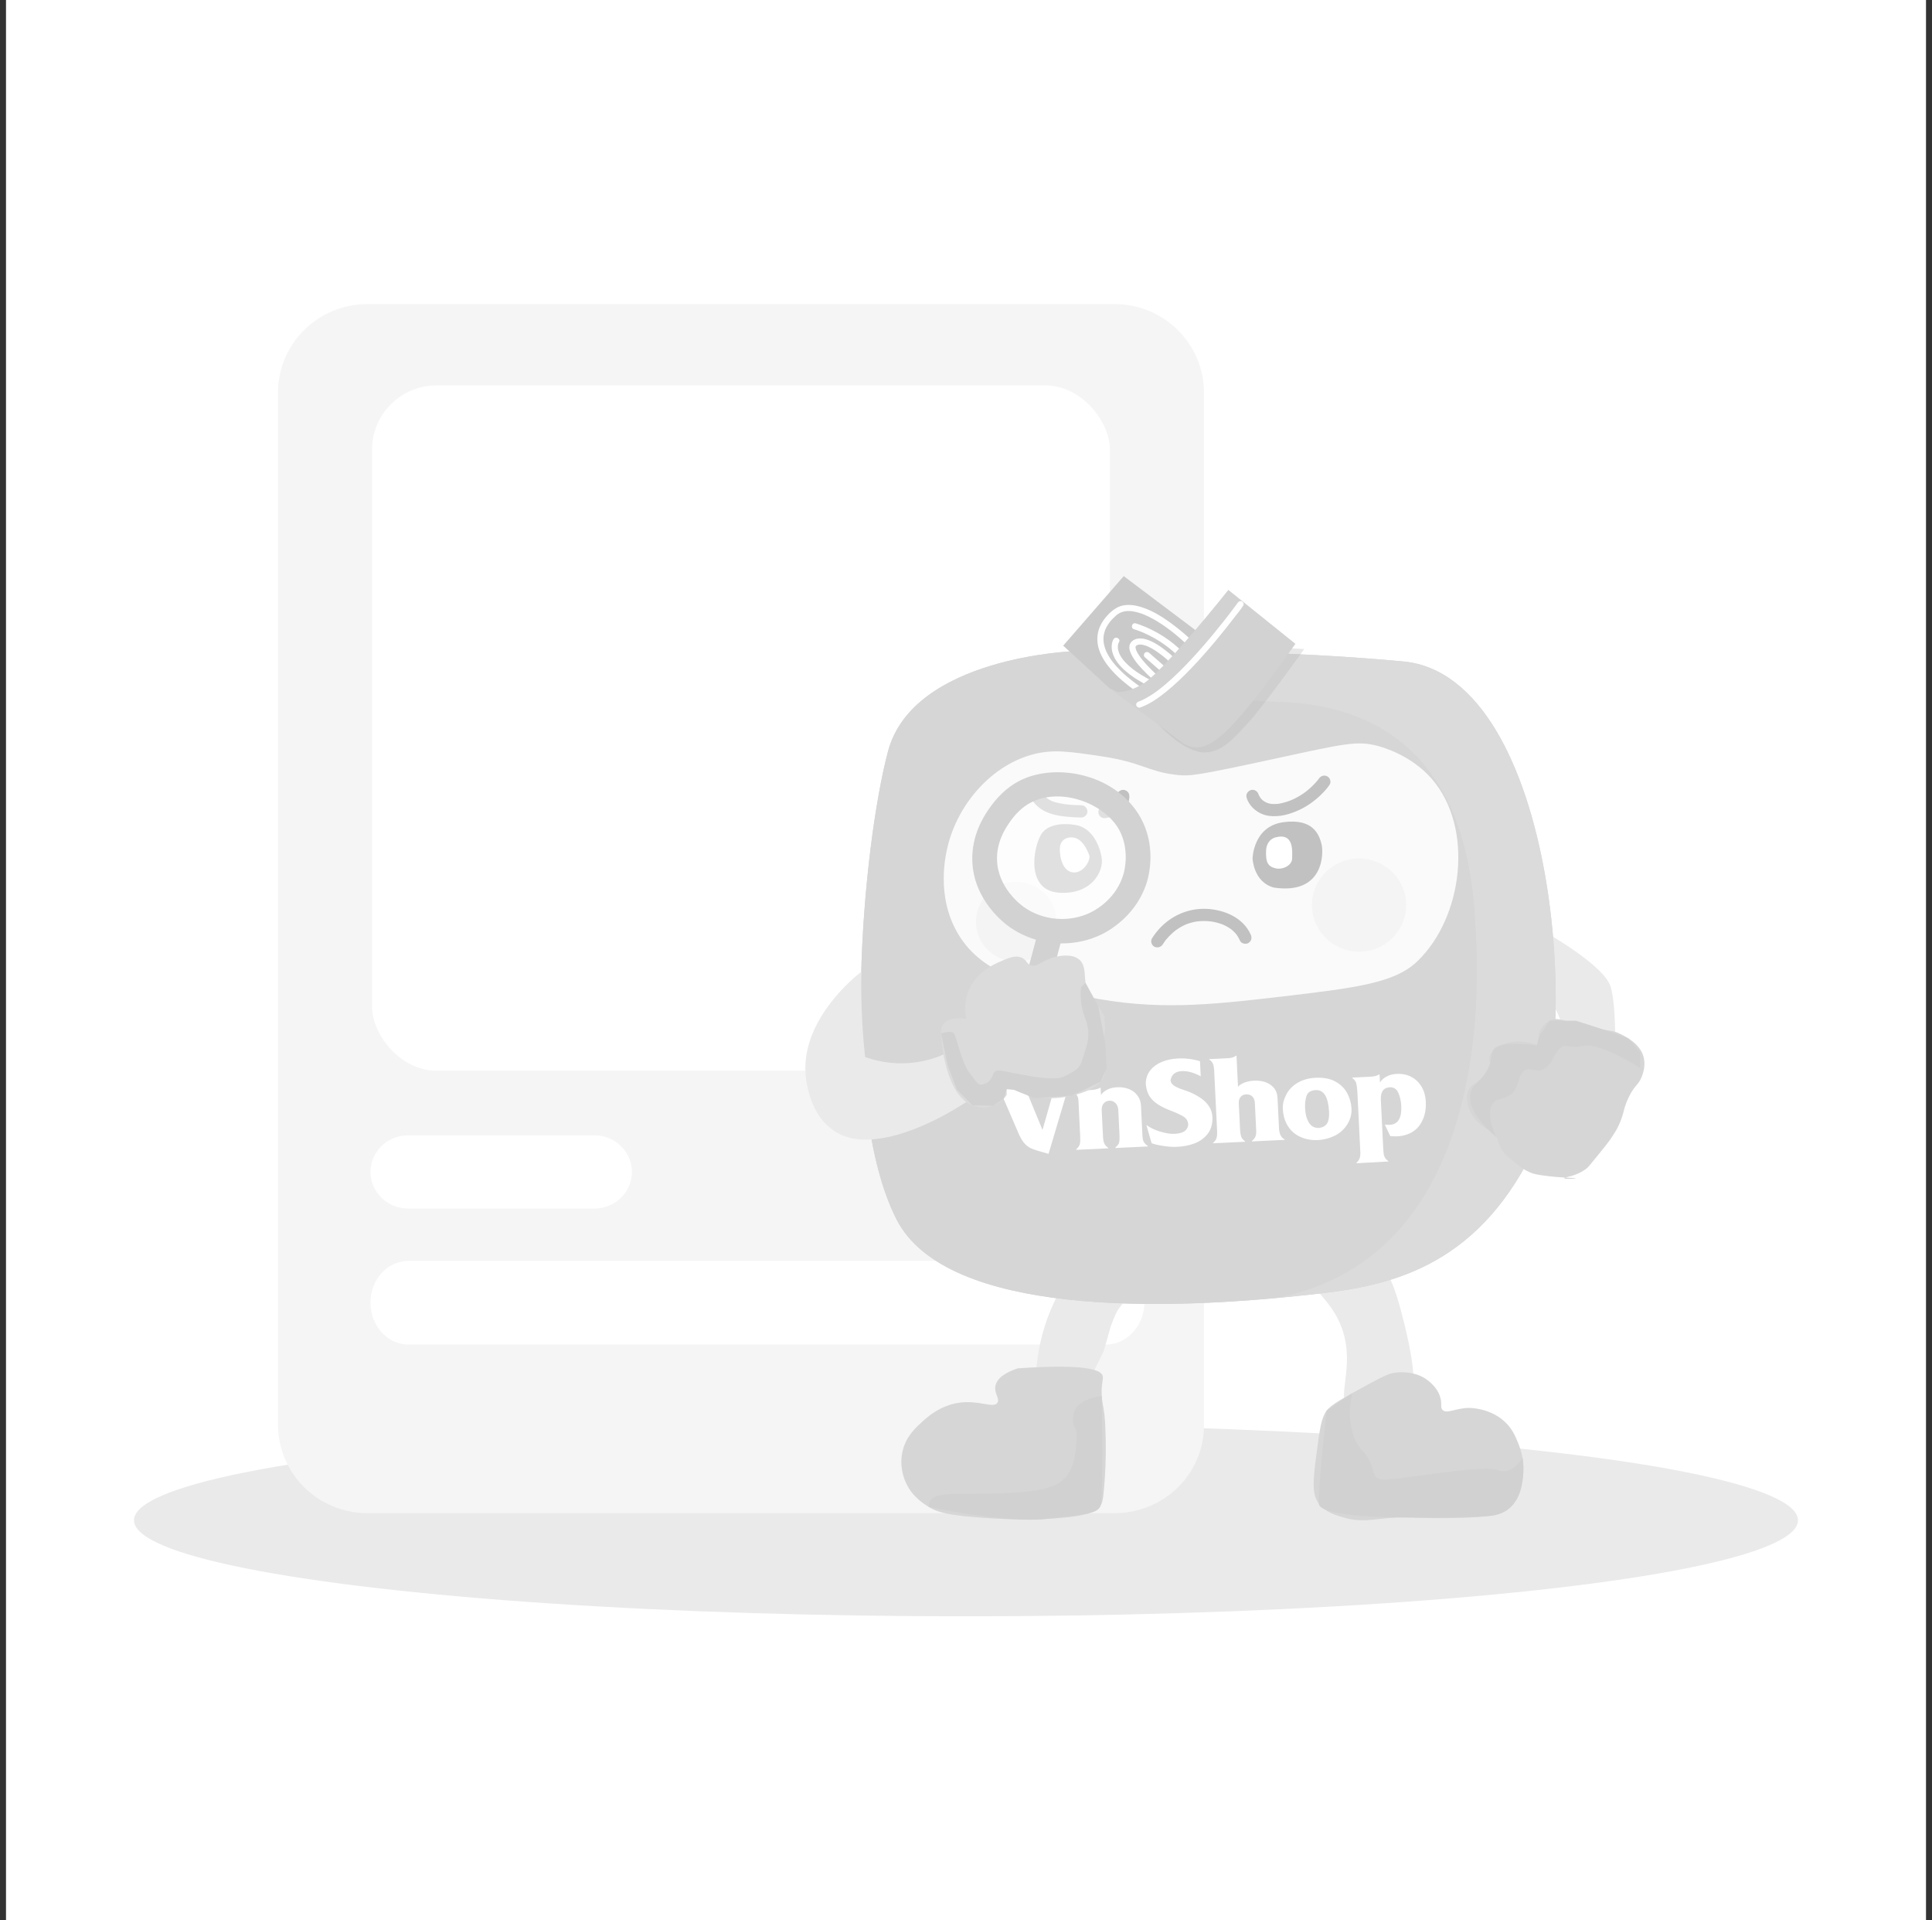 <svg width="161" height="160" viewBox="0 0 161 160" fill="none" xmlns="http://www.w3.org/2000/svg">
<rect x="0" y="0" width="161" height="160" fill="#333333" stroke="none"/>
<rect width="160" height="160" transform="translate(0.5)" fill="white"/>
<ellipse cx="80.5" cy="126.667" rx="69.333" ry="8" fill="#EAEAEA"/>
<path d="M92.864 126.074H30.633C26.507 126.074 23.167 122.774 23.167 118.698V32.709C23.167 28.633 26.507 25.333 30.633 25.333H92.864C96.99 25.333 100.33 28.633 100.33 32.709V118.747C100.33 122.823 96.99 126.074 92.864 126.074Z" fill="#F5F5F5"/>
<path d="M49.543 100.694H33.993C32.279 100.694 30.874 99.319 30.874 97.644C30.874 95.968 32.279 94.593 33.993 94.593H49.543C51.256 94.593 52.662 95.968 52.662 97.644C52.662 99.319 51.256 100.694 49.543 100.694Z" fill="white"/>
<path d="M92.198 112.024H34.043C32.244 112.024 30.874 110.422 30.874 108.537C30.874 106.559 32.33 105.051 34.043 105.051H92.198C93.996 105.051 95.367 106.653 95.367 108.537C95.367 110.422 93.91 112.024 92.198 112.024Z" fill="white"/>
<rect x="31.002" y="32.112" width="61.488" height="57.096" rx="5.364" fill="white"/>
<g clip-path="url(#clip0_5206_20744)">
<path d="M128.637 77.588C128.637 77.588 133.7 80.41 134.224 82.224C134.747 84.037 134.573 88.201 134.573 88.201H130.645C130.645 88.201 130.208 83.087 128.637 83.518C127.067 83.949 126.979 78.683 126.979 78.683L128.637 77.587V77.588Z" fill="#EAEAEA"/>
<path d="M89.963 105.169C89.433 105.809 88.887 106.568 88.383 107.458C86.893 110.087 86.461 112.623 86.34 114.327C87.762 114.673 89.185 115.017 90.607 115.363L91.976 112.575L92.54 110.584C92.54 110.584 92.942 109.39 93.264 108.991C93.587 108.593 94.069 107.876 94.069 107.876L95.196 106.602V105.169H89.962H89.963Z" fill="#EAEAEA"/>
<path d="M84.809 114.009C84.038 114.265 83.12 114.701 82.957 115.442C82.815 116.09 83.347 116.53 83.118 116.875C82.789 117.374 81.579 116.625 79.898 116.875C78.322 117.11 77.258 118.084 76.838 118.469C76.267 118.991 75.518 119.677 75.227 120.858C74.917 122.121 75.326 123.163 75.469 123.486C75.989 124.667 76.921 125.26 77.401 125.556C78.034 125.946 78.852 126.291 82.715 126.512C84.378 126.607 85.966 126.642 87.869 126.512C90.597 126.324 91.34 125.976 91.733 125.397C91.924 125.116 91.97 124.516 92.056 123.326C92.175 121.655 92.156 120.394 92.136 119.743C92.104 118.657 92.088 118.115 91.975 117.433C91.906 117.017 91.844 116.772 91.815 116.318C91.75 115.299 91.967 114.919 91.895 114.645C91.753 114.103 90.391 113.625 84.809 114.008V114.009Z" fill="#D6D6D6"/>
<path d="M109.338 105.917C108.921 107.415 110.906 108.079 111.834 110.695C112.993 113.965 111.203 116.618 112.478 117.385C113.057 117.734 113.92 117.485 115.376 117.066C116.46 116.754 117.002 116.599 117.389 116.189C117.767 115.792 118.164 115.011 117.067 110.455C116.159 106.686 115.584 105.963 115.134 105.517C114.667 105.056 113.465 103.864 111.833 104.084C110.84 104.218 109.624 104.883 109.337 105.916L109.338 105.917Z" fill="#EAEAEA"/>
<path d="M110.545 117.544C110.101 118.157 109.981 119.067 109.74 120.889C109.427 123.256 109.283 124.457 109.901 125.269C110.472 126.021 111.343 126.261 112.076 126.464C113.436 126.84 114.281 126.603 115.94 126.464C118.056 126.287 117.788 126.581 121.738 126.464C124.119 126.394 124.901 126.266 125.602 125.668C126.443 124.949 126.7 123.95 126.81 123.517C127.205 121.978 126.703 120.699 126.487 120.172C126.282 119.668 126.014 119.013 125.36 118.42C124.111 117.287 122.468 117.303 122.381 117.305C121.261 117.331 120.545 117.833 120.206 117.464C120.017 117.258 120.169 117.024 120.046 116.508C119.877 115.801 119.382 115.354 119.16 115.154C118.082 114.18 116.627 114.328 116.342 114.358C115.874 114.406 115.518 114.525 113.926 115.393C111.916 116.49 110.904 117.049 110.544 117.544H110.545Z" fill="#D6D6D6"/>
<path d="M116.941 55.112C104.109 53.904 89.619 54.249 89.619 54.249C89.619 54.249 76.089 54.681 73.994 62.624C71.899 70.567 69.891 92.066 74.693 101.563C78.899 109.884 97.847 108.926 106.293 108.154C107.486 108.045 108.47 107.94 109.173 107.865C114.847 107.26 122.267 106.138 127.242 96.899C132.217 87.66 129.773 56.319 116.942 55.111L116.941 55.112Z" fill="#D6D6D6"/>
<path d="M116.941 55.112C104.109 53.904 89.619 54.249 89.619 54.249C89.619 54.249 91.074 57.952 106.67 58.489C122.266 59.027 122.732 73.417 122.964 77.446C123.197 81.475 124.42 104.674 106.292 108.155C107.485 108.046 108.469 107.941 109.172 107.866C114.846 107.261 122.266 106.139 127.241 96.9C132.216 87.662 129.772 56.32 116.941 55.111V55.112Z" fill="#DBDBDB"/>
<path d="M122.964 77.445C122.731 73.416 122.265 59.026 106.669 58.488C91.074 57.951 89.618 54.248 89.618 54.248C89.618 54.248 76.089 54.68 73.994 62.623C71.899 70.566 69.891 92.065 74.692 101.562C78.899 109.883 97.847 108.925 106.292 108.153C124.419 104.672 123.198 81.473 122.965 77.444L122.964 77.445Z" fill="#D6D6D6"/>
<path d="M78.995 70.43C79.894 66.868 82.721 63.704 86.153 62.833C87.789 62.418 89.165 62.623 91.74 63.005C95.229 63.524 95.588 64.275 98.025 64.559C99.176 64.694 99.8 64.608 106.405 63.178C111.999 61.967 113.08 61.696 114.785 62.142C115.242 62.262 117.597 62.917 119.325 64.906C122.836 68.95 121.94 76.432 118.102 80.101C116.223 81.899 113.041 82.303 106.754 83.037C100.778 83.735 96.299 84.219 90.519 83.037C85.897 82.091 81.937 81.282 79.869 77.857C77.933 74.651 78.828 71.099 78.996 70.431L78.995 70.43Z" fill="#FAFAFA"/>
<path d="M89.328 68.697C89.328 68.697 87.388 68.39 86.729 69.579C86.07 70.769 85.526 74.184 88.242 74.376C90.957 74.568 91.966 72.614 91.811 71.519C91.657 70.424 90.958 68.774 89.329 68.698L89.328 68.697Z" fill="#C1C1C1"/>
<path d="M89.289 69.771C89.289 69.771 88.28 69.695 88.319 70.845C88.358 71.996 88.862 72.764 89.619 72.687C90.375 72.611 90.918 71.617 90.764 71.231C90.609 70.844 90.181 69.77 89.289 69.77V69.771Z" fill="white"/>
<path d="M104.381 71.525C104.381 71.525 104.42 68.85 106.942 68.505C109.463 68.159 109.929 69.579 110.123 70.308C110.317 71.037 110.356 74.568 106.166 73.953C104.445 73.501 104.381 71.524 104.381 71.524V71.525Z" fill="#C1C1C1"/>
<path d="M106.282 69.77C106.282 69.77 105.545 69.925 105.506 70.884C105.466 71.843 105.661 72.189 106.282 72.343C106.902 72.496 107.678 72.09 107.678 71.525C107.678 70.96 107.867 69.351 106.282 69.77Z" fill="white"/>
<path d="M85.728 66.088C85.782 66.29 85.89 66.492 86.01 66.664C86.285 67.061 86.659 67.395 87.098 67.606C87.834 67.96 88.694 68.042 89.501 68.091C89.701 68.103 89.903 68.113 90.103 68.113C90.373 68.113 90.631 67.878 90.618 67.603C90.606 67.328 90.392 67.093 90.103 67.093C89.956 67.093 89.808 67.087 89.661 67.08C89.504 67.073 89.349 67.063 89.192 67.05C89.111 67.042 89.028 67.035 88.947 67.026C88.905 67.022 88.862 67.017 88.82 67.012C88.798 67.009 88.777 67.007 88.756 67.004C88.646 66.99 88.865 67.02 88.763 67.004C88.4 66.95 88.035 66.885 87.69 66.756C87.671 66.749 87.653 66.742 87.636 66.736C87.575 66.714 87.738 66.784 87.681 66.754C87.645 66.736 87.607 66.72 87.571 66.702C87.46 66.645 87.356 66.578 87.253 66.507C87.226 66.489 87.176 66.473 87.266 66.519C87.248 66.509 87.224 66.484 87.209 66.472C87.173 66.441 87.139 66.41 87.105 66.378C87.04 66.316 86.984 66.221 86.913 66.168C86.918 66.172 86.988 66.27 86.94 66.204C86.925 66.182 86.909 66.16 86.894 66.138C86.873 66.108 86.853 66.076 86.833 66.045C86.799 65.99 86.769 65.931 86.74 65.873C86.689 65.768 86.77 65.954 86.756 65.912C86.75 65.895 86.743 65.877 86.736 65.86C86.731 65.846 86.726 65.831 86.722 65.816C86.652 65.558 86.352 65.376 86.088 65.46C85.824 65.545 85.653 65.811 85.728 66.087L85.728 66.088Z" fill="#C1C1C1"/>
<path d="M93.099 66.453L93.08 66.318C93.089 66.378 93.084 66.44 93.076 66.5L93.095 66.365C93.082 66.453 93.058 66.539 93.023 66.621L93.074 66.5C93.037 66.585 92.99 66.664 92.933 66.739L93.013 66.636C92.944 66.723 92.865 66.8 92.778 66.868L92.882 66.788C92.75 66.889 92.603 66.969 92.45 67.033L92.572 66.982C92.358 67.07 92.134 67.129 91.907 67.171C91.786 67.193 91.658 67.303 91.599 67.405C91.534 67.514 91.507 67.675 91.547 67.798C91.587 67.92 91.665 68.04 91.784 68.102C91.913 68.17 92.039 68.18 92.181 68.153C92.722 68.055 93.299 67.846 93.678 67.432C93.933 67.154 94.081 66.825 94.112 66.452C94.119 66.359 94.107 66.276 94.092 66.183C94.075 66.066 93.954 65.935 93.855 65.878C93.745 65.814 93.582 65.788 93.459 65.827C93.335 65.867 93.213 65.944 93.15 66.062L93.099 66.183C93.074 66.274 93.074 66.364 93.099 66.454V66.453Z" fill="#C1C1C1"/>
<path d="M103.883 66.453C104.116 67.251 104.896 67.852 105.709 67.97C106.606 68.1 107.502 67.844 108.307 67.464C108.949 67.162 109.54 66.737 110.051 66.247C110.324 65.986 110.588 65.698 110.799 65.385C110.949 65.163 110.849 64.811 110.614 64.688C110.355 64.552 110.069 64.634 109.91 64.87C109.899 64.885 109.889 64.9 109.878 64.915C109.866 64.93 109.855 64.947 109.843 64.962C109.766 65.065 109.92 64.867 109.86 64.941C109.744 65.084 109.622 65.224 109.493 65.357C109.306 65.552 109.105 65.734 108.893 65.904C108.866 65.926 108.838 65.948 108.81 65.97C108.743 66.023 108.833 65.95 108.841 65.947C108.825 65.954 108.805 65.973 108.79 65.984C108.721 66.035 108.65 66.085 108.579 66.133C108.437 66.229 108.292 66.319 108.142 66.402C107.977 66.494 107.807 66.579 107.634 66.654C107.629 66.656 107.583 66.672 107.582 66.676C107.584 66.662 107.672 66.641 107.599 66.668C107.551 66.686 107.503 66.706 107.455 66.723C107.362 66.757 107.268 66.788 107.175 66.818C106.975 66.879 106.772 66.931 106.566 66.965C106.544 66.969 106.51 66.969 106.49 66.976C106.49 66.976 106.594 66.964 106.536 66.97C106.494 66.974 106.453 66.979 106.412 66.982C106.323 66.989 106.235 66.992 106.146 66.99C106.07 66.989 105.994 66.979 105.917 66.976C105.861 66.974 105.987 66.986 105.982 66.985C105.965 66.981 105.945 66.98 105.927 66.977C105.886 66.97 105.846 66.963 105.806 66.954C105.743 66.939 105.68 66.922 105.62 66.902C105.593 66.892 105.566 66.882 105.538 66.873C105.439 66.837 105.645 66.924 105.553 66.878C105.451 66.827 105.356 66.772 105.261 66.708C105.196 66.664 105.365 66.794 105.293 66.732C105.275 66.717 105.258 66.704 105.24 66.689C105.203 66.656 105.167 66.621 105.132 66.586C105.096 66.548 105.063 66.507 105.029 66.468C104.989 66.424 105.118 66.59 105.06 66.507C105.049 66.49 105.036 66.474 105.025 66.457C104.982 66.394 104.942 66.327 104.907 66.258C104.894 66.233 104.883 66.207 104.87 66.18C104.844 66.125 104.931 66.331 104.906 66.263C104.903 66.253 104.898 66.244 104.895 66.235C104.889 66.217 104.882 66.199 104.877 66.181C104.802 65.925 104.51 65.74 104.243 65.825C103.976 65.911 103.803 66.178 103.883 66.452V66.453Z" fill="#C1C1C1"/>
<path d="M96.892 78.689C96.955 78.589 97.021 78.492 97.09 78.397C97.112 78.367 97.136 78.336 97.159 78.305C97.168 78.293 97.072 78.412 97.136 78.335C97.153 78.316 97.168 78.295 97.184 78.276C97.251 78.195 97.321 78.117 97.393 78.04C97.567 77.855 97.754 77.686 97.953 77.527C98.025 77.469 97.873 77.585 97.95 77.53C97.981 77.507 98.011 77.485 98.042 77.463C98.101 77.422 98.16 77.382 98.221 77.343C98.353 77.26 98.489 77.182 98.629 77.113C98.694 77.08 98.761 77.052 98.827 77.021C98.88 76.997 98.79 77.036 98.789 77.036C98.81 77.025 98.838 77.017 98.858 77.009C98.899 76.993 98.941 76.977 98.983 76.963C99.144 76.907 99.307 76.86 99.474 76.823C99.55 76.807 99.626 76.793 99.702 76.779C99.736 76.774 99.771 76.771 99.804 76.764C99.805 76.764 99.694 76.777 99.754 76.771C99.782 76.768 99.811 76.764 99.84 76.762C99.993 76.747 100.146 76.739 100.3 76.738C100.453 76.737 100.612 76.743 100.769 76.757C100.805 76.76 100.841 76.764 100.877 76.768C100.895 76.77 100.93 76.77 100.949 76.776C100.949 76.776 100.843 76.761 100.903 76.77C100.981 76.782 101.058 76.795 101.136 76.81C101.296 76.842 101.455 76.88 101.611 76.929C101.68 76.951 101.748 76.974 101.816 76.999C101.855 77.013 101.894 77.028 101.933 77.043C101.947 77.049 102.001 77.075 101.938 77.046C101.871 77.014 101.946 77.05 101.959 77.056C102.121 77.128 102.278 77.213 102.428 77.308C102.463 77.331 102.497 77.353 102.531 77.377C102.548 77.389 102.651 77.462 102.593 77.42C102.534 77.377 102.585 77.413 102.596 77.423C102.618 77.441 102.641 77.459 102.664 77.479C102.695 77.505 102.726 77.532 102.756 77.559C102.819 77.618 102.881 77.68 102.94 77.745C102.968 77.775 102.994 77.806 103.02 77.838C103.029 77.848 103.069 77.895 103.023 77.841C102.968 77.773 103.054 77.884 103.054 77.883C103.166 78.039 103.259 78.207 103.337 78.382C103.445 78.627 103.826 78.702 104.042 78.564C104.298 78.4 104.343 78.129 104.226 77.867C103.611 76.475 102.062 75.808 100.606 75.727C99.192 75.648 97.832 76.176 96.826 77.157C96.514 77.46 96.234 77.806 96.004 78.174C95.861 78.401 95.947 78.745 96.188 78.871C96.429 78.997 96.741 78.93 96.893 78.689H96.892Z" fill="#C1C1C1"/>
<path opacity="0.4" d="M84.684 80.113C86.535 80.113 88.036 78.629 88.036 76.798C88.036 74.968 86.535 73.483 84.684 73.483C82.834 73.483 81.333 74.968 81.333 76.798C81.333 78.629 82.834 80.113 84.684 80.113Z" fill="#ECECEC"/>
<g opacity="0.5">
<path d="M87.751 65.365L83.858 66.778L83.334 69.099L81.647 72.692L84.731 76.41L89.009 77.33L92.464 76.229L94.624 73.072L94.989 70.423L92.822 67.423L89.619 65.508L87.751 65.365Z" fill="white"/>
</g>
<path d="M88.506 78.603C86.962 78.603 85.419 78.142 84.135 77.24C83.633 76.888 81.127 74.966 81.025 71.721C80.959 69.61 81.964 68.072 82.295 67.567C83.025 66.452 83.896 65.62 84.883 65.094C87.922 63.475 93.031 64.457 95.063 68.151C96.3 70.399 95.799 72.694 95.617 73.344C94.821 76.171 92.514 77.499 91.826 77.839C90.789 78.35 89.647 78.602 88.506 78.602V78.603ZM84.025 68.674C83.755 69.087 83.038 70.184 83.085 71.658C83.158 73.988 85.106 75.422 85.328 75.578C86.948 76.716 89.138 76.888 90.905 76.015C91.401 75.771 93.064 74.814 93.632 72.797C93.725 72.468 94.142 70.74 93.254 69.126C92.071 66.976 88.427 65.522 85.86 66.888C85.181 67.25 84.563 67.851 84.025 68.674Z" fill="#D2D2D2"/>
<path d="M86.587 77.327L84.607 84.725L86.6 85.247L88.579 77.849L86.587 77.327Z" fill="#D2D2D2"/>
<path d="M136.988 88.151C136.733 87 135.557 86.41 135.067 86.165C134.251 85.757 134.084 85.949 132.361 85.561C130.345 85.107 129.837 84.677 129.132 85.043C128.651 85.292 128.197 85.848 128.259 86.338C128.314 86.78 128.765 86.979 128.696 87.115C128.57 87.364 127.193 86.502 125.728 86.856C125.521 86.906 124.399 87.202 124.156 87.978C123.952 88.629 124.558 88.999 124.33 89.533C124.036 90.224 122.885 89.923 122.409 90.742C122.146 91.196 122.255 91.713 122.322 92.037C122.523 92.998 123.257 93.6 123.456 93.764C124.016 94.224 124.346 94.205 124.679 94.714C124.903 95.058 124.802 95.142 125.028 95.577C125.312 96.128 125.703 96.438 126.25 96.873C126.689 97.221 127.064 97.519 127.647 97.736C127.82 97.8 128.088 97.886 129.043 97.995C130.457 98.156 131.312 98.133 131.312 98.167C131.312 98.204 130.369 98.267 130.352 98.167C130.334 98.062 131.382 98.04 132.273 97.304C132.354 97.237 132.618 96.914 133.145 96.268C133.948 95.286 134.148 94.999 134.28 94.801C134.519 94.442 134.704 94.165 134.891 93.765C135.315 92.859 135.418 92.039 135.415 92.038C135.411 92.038 135.219 92.809 135.24 92.815C135.262 92.821 135.385 92.032 135.852 91.175C136.285 90.379 136.557 90.365 136.812 89.707C136.895 89.49 137.142 88.853 136.986 88.153L136.988 88.151Z" fill="#D6D6D6"/>
<path d="M84.858 94.384L83.04 90.165C82.995 90.066 82.951 89.967 82.907 89.868C82.839 89.726 82.781 89.614 82.733 89.532C82.662 89.41 82.552 89.278 82.402 89.135V89.114L84.903 88.995L84.905 89.037L84.886 89.105C84.924 89.294 84.991 89.527 85.087 89.801L86.875 94.145L87.996 90.208L88.052 90.019L88.109 89.791C88.117 89.745 88.122 89.711 88.124 89.691C88.126 89.671 88.126 89.638 88.124 89.596C88.11 89.296 87.932 89.06 87.593 88.887V88.865L89.562 88.772V88.798L87.38 96.135L86.51 95.889C86.361 95.844 86.226 95.799 86.104 95.752C85.984 95.706 85.874 95.655 85.779 95.6C85.605 95.5 85.444 95.357 85.296 95.172C85.149 94.986 85.002 94.722 84.856 94.382L84.858 94.384Z" fill="white"/>
<path d="M90.013 94.624L89.872 91.72C89.863 91.526 89.823 91.375 89.752 91.267C89.69 91.159 89.587 91.046 89.445 90.932L89.443 90.891L90.735 90.829C90.95 90.819 91.122 90.803 91.25 90.781C91.379 90.76 91.527 90.71 91.696 90.633H91.718L91.747 91.22C91.892 91.029 92.077 90.879 92.302 90.771C92.527 90.663 92.791 90.602 93.097 90.588C93.47 90.57 93.803 90.623 94.099 90.746C94.395 90.869 94.628 91.051 94.8 91.291C94.972 91.532 95.065 91.803 95.08 92.105L95.197 94.493L95.207 94.709C95.21 94.77 95.221 94.846 95.24 94.939C95.259 95.032 95.299 95.122 95.359 95.207C95.418 95.293 95.513 95.384 95.644 95.478L95.646 95.52L92.945 95.65L92.943 95.608C93.116 95.471 93.221 95.334 93.257 95.197C93.293 95.059 93.305 94.834 93.289 94.522L93.19 92.488C93.182 92.322 93.143 92.178 93.072 92.058C93.002 91.937 92.91 91.848 92.8 91.789C92.689 91.729 92.574 91.703 92.456 91.708C92.259 91.717 92.098 91.792 91.975 91.931C91.853 92.071 91.797 92.263 91.809 92.505L91.916 94.67C91.928 94.917 91.96 95.106 92.013 95.239C92.064 95.379 92.176 95.511 92.352 95.634L92.353 95.676L89.684 95.803L89.682 95.762C89.847 95.608 89.948 95.463 89.984 95.328C90.022 95.192 90.031 94.957 90.015 94.624H90.013Z" fill="white"/>
<path d="M95.968 95.254L95.532 93.73C95.831 93.955 96.204 94.135 96.654 94.273C96.891 94.344 97.109 94.397 97.309 94.431C97.508 94.464 97.705 94.476 97.899 94.467C98.601 94.434 98.975 94.18 99.021 93.704C99.006 93.412 98.877 93.19 98.632 93.036C98.387 92.883 98.009 92.707 97.496 92.509C96.829 92.255 96.333 91.957 96.009 91.612C95.684 91.268 95.508 90.804 95.48 90.222C95.5 89.821 95.626 89.473 95.858 89.176C96.09 88.879 96.405 88.647 96.803 88.479C97.008 88.396 97.222 88.33 97.446 88.281C97.671 88.232 97.91 88.202 98.165 88.189C98.785 88.16 99.397 88.235 99.999 88.416L100.061 89.675C99.488 89.365 98.963 89.221 98.486 89.243C97.951 89.269 97.638 89.519 97.546 89.993C97.554 90.166 97.641 90.312 97.805 90.429C97.887 90.488 97.97 90.539 98.055 90.582C98.14 90.625 98.245 90.669 98.37 90.715L99.089 90.968C99.246 91.033 99.403 91.107 99.558 91.188C99.713 91.27 99.863 91.357 100.007 91.451C100.289 91.63 100.526 91.854 100.719 92.127C100.912 92.399 101.018 92.716 101.036 93.077V93.311C101.008 93.824 100.849 94.243 100.56 94.568C100.272 94.893 99.916 95.132 99.493 95.285C99.068 95.437 98.611 95.524 98.119 95.548C97.918 95.557 97.737 95.557 97.574 95.548C97.412 95.537 97.202 95.515 96.945 95.478C96.547 95.417 96.221 95.343 95.968 95.255V95.254Z" fill="white"/>
<path d="M101.429 94.278L101.177 89.121C101.168 88.941 101.137 88.784 101.085 88.65C101.035 88.511 100.926 88.381 100.758 88.264V88.243L102.135 88.176L102.215 88.172L102.28 88.169C102.351 88.166 102.418 88.161 102.479 88.154C102.54 88.148 102.593 88.138 102.64 88.124C102.764 88.097 102.884 88.041 102.998 87.957L103.042 87.955L103.167 90.541C103.311 90.388 103.502 90.27 103.74 90.185C103.978 90.101 104.226 90.053 104.48 90.04C105.05 90.013 105.517 90.127 105.881 90.383C106.244 90.639 106.437 91.003 106.46 91.474L106.584 94.008C106.606 94.48 106.762 94.787 107.049 94.929L107.051 94.971L104.329 95.101L104.327 95.059C104.472 94.941 104.57 94.818 104.621 94.689C104.673 94.559 104.694 94.399 104.684 94.208L104.57 91.872C104.561 91.674 104.495 91.507 104.373 91.371C104.252 91.234 104.074 91.171 103.84 91.182C103.639 91.191 103.486 91.264 103.379 91.399C103.271 91.535 103.224 91.707 103.233 91.915L103.342 94.142C103.352 94.357 103.381 94.541 103.428 94.691C103.479 94.834 103.587 94.967 103.755 95.087L103.757 95.129L101.098 95.256L101.096 95.215C101.248 95.086 101.343 94.947 101.384 94.8C101.423 94.652 101.438 94.478 101.428 94.276L101.429 94.278Z" fill="white"/>
<path d="M106.903 92.372C106.893 92.154 106.916 91.942 106.974 91.736C107.032 91.53 107.119 91.322 107.235 91.111C107.453 90.729 107.77 90.421 108.182 90.188C108.595 89.954 109.083 89.824 109.646 89.797C110.3 89.766 110.847 89.871 111.288 90.115C111.73 90.358 112.058 90.682 112.271 91.087C112.485 91.492 112.603 91.917 112.624 92.365C112.638 92.635 112.608 92.886 112.535 93.119C112.462 93.351 112.352 93.573 112.208 93.781C111.936 94.169 111.585 94.461 111.156 94.659C110.727 94.857 110.286 94.966 109.834 94.987C109.296 95.013 108.807 94.926 108.367 94.726C107.928 94.527 107.581 94.227 107.325 93.825C107.07 93.424 106.929 92.939 106.901 92.371L106.903 92.372ZM108.758 92.367C108.781 92.838 108.888 93.228 109.079 93.539C109.271 93.849 109.559 93.995 109.942 93.976C110.249 93.93 110.467 93.802 110.594 93.591C110.722 93.38 110.777 93.072 110.757 92.666C110.695 91.406 110.327 90.791 109.653 90.823C109.237 90.843 108.979 91.003 108.878 91.304C108.779 91.603 108.738 91.958 108.758 92.367Z" fill="white"/>
<path d="M113.358 95.947L113.119 91.05C113.111 90.887 113.099 90.737 113.081 90.6C113.064 90.464 113.044 90.351 113.021 90.262C112.977 90.09 112.868 89.944 112.693 89.824L112.691 89.782L114.09 89.715C114.316 89.703 114.483 89.686 114.589 89.66C114.696 89.633 114.806 89.588 114.922 89.524L114.965 89.522L114.998 90.193C115.11 89.999 115.29 89.835 115.535 89.7C115.78 89.565 116.068 89.489 116.397 89.474C116.857 89.452 117.266 89.537 117.626 89.731C117.987 89.925 118.269 90.202 118.476 90.564C118.683 90.925 118.798 91.339 118.82 91.804C118.845 92.311 118.776 92.769 118.612 93.18C118.449 93.591 118.214 93.919 117.91 94.163C117.508 94.478 117.012 94.649 116.42 94.677C116.335 94.682 116.147 94.677 115.858 94.662L115.402 93.698L115.592 93.709L115.77 93.721C115.964 93.712 116.127 93.671 116.262 93.596C116.397 93.522 116.503 93.415 116.579 93.276C116.731 93.012 116.796 92.642 116.773 92.166C116.751 91.729 116.667 91.354 116.521 91.039C116.375 90.724 116.14 90.574 115.817 90.59C115.287 90.616 115.037 90.97 115.071 91.653L115.262 95.566C115.275 95.833 115.292 96.024 115.311 96.138C115.314 96.197 115.325 96.251 115.343 96.301C115.362 96.351 115.389 96.407 115.425 96.472C115.483 96.566 115.577 96.659 115.708 96.751V96.771L113.041 96.92L113.039 96.878C113.173 96.757 113.263 96.626 113.308 96.487C113.353 96.347 113.371 96.167 113.359 95.945L113.358 95.947Z" fill="white"/>
<path d="M71.774 80.966C71.355 81.286 66.461 85.135 67.186 89.987C67.284 90.643 67.666 93.09 69.647 94.309C70.654 94.929 71.948 95.094 73.559 94.822C77.138 94.218 80.805 91.628 80.805 91.628C80.805 91.628 78.972 88.433 79.059 87.656C78.403 87.986 77.338 88.418 75.96 88.552C74.221 88.723 72.835 88.334 72.087 88.065C71.989 87.121 71.909 86.135 71.854 85.11C71.775 83.656 71.755 82.272 71.776 80.966H71.774Z" fill="#EAEAEA"/>
<path d="M80.513 84.899C80.272 84.857 79.132 84.679 78.642 85.304C78.425 85.579 78.412 85.907 78.418 86.108C78.476 87.778 79.117 91.403 81.037 92.094C82.957 92.785 83.888 91.231 83.888 91.231V90.483C84.693 90.935 86.306 91.673 88.311 91.461C88.531 91.438 91.602 91.083 92.035 89.561C92.118 89.273 92.109 88.931 92.093 88.411C92.069 87.567 91.916 87.31 91.977 86.569C92.016 86.097 92.085 86.119 92.093 85.705C92.109 84.953 91.89 84.389 91.919 84.381C91.946 84.374 92.118 84.89 92.093 84.899C92.069 84.908 91.907 84.382 91.511 83.805C91.283 83.473 91.088 83.285 90.987 83.172C90.045 82.13 90.765 80.657 89.94 79.95C89.327 79.424 88.253 79.656 87.962 79.719C86.915 79.945 86.451 80.648 85.867 80.41C85.513 80.266 85.536 79.948 85.11 79.777C84.781 79.645 84.407 79.69 83.888 79.892C83.039 80.224 81.132 80.969 80.571 82.943C80.467 83.31 80.329 84 80.513 84.9V84.899Z" fill="#DBDBDB"/>
<path d="M78.418 86.108C78.418 86.108 79.301 85.815 79.505 86.108C79.709 86.402 80.145 88.588 80.815 89.423C81.485 90.258 81.515 90.589 82.211 90.229C82.908 89.869 82.561 89.135 83.288 89.194C84.016 89.252 87.595 90.201 88.613 89.711C89.631 89.222 89.98 89.05 90.213 88.229C90.446 87.409 91.028 86.344 90.446 84.876C89.864 83.408 90.097 82.228 90.097 82.228L90.461 81.884L91.512 83.806L92.103 86.92L92.221 88.992L91.724 90.122L89.309 91.289L86.168 91.495L84.525 90.806L83.889 90.747L83.638 91.546L82.766 92.131L81.038 92.094L79.739 90.775L78.983 88.773L78.419 86.107L78.418 86.108Z" fill="#D1D1D1"/>
<path d="M112.691 116.073C112.691 116.073 111.885 119.055 113.531 120.868C115.176 122.681 113.606 123.545 116.4 123.199C119.193 122.853 123.732 122.077 124.866 122.508C126.001 122.939 126.878 121.471 126.878 121.471C126.878 121.471 127.639 126.145 123.982 126.319C120.325 126.493 109.949 126.738 109.9 125.271C109.852 123.804 110.544 117.546 110.544 117.546L112.69 116.074L112.691 116.073Z" fill="#D1D1D1"/>
<path d="M136.68 88.992C136.68 88.992 133.363 86.804 131.908 87.15C130.453 87.496 130.347 86.432 129.411 88.201C128.475 89.969 127.637 88.703 126.979 89.222C126.322 89.741 126.787 91.2 125.042 91.563C123.296 91.927 124.681 94.714 124.681 94.714C124.681 94.714 121.154 91.953 123.068 90.214C124.983 88.475 123.72 87.453 125.02 87.114C126.321 86.776 128.067 87.114 128.067 87.114L128.26 86.34L129.133 85.044H131.327L133.723 85.811L135.707 86.521L136.68 87.669V88.993V88.992Z" fill="#D1D1D1"/>
<path d="M91.815 116.318C91.815 116.318 89.633 116.464 89.443 117.931C89.252 119.399 89.985 118.19 89.619 120.953C89.253 123.717 87.877 124.235 83.632 124.407C79.388 124.579 77.335 124.116 77.401 125.557C77.401 125.557 83.883 126.943 87.17 126.553C90.458 126.164 91.526 126.142 91.733 125.398C91.941 124.653 91.814 116.319 91.814 116.319L91.815 116.318Z" fill="#D1D1D1"/>
<path opacity="0.4" d="M113.256 79.292C115.424 79.292 117.182 77.553 117.182 75.409C117.182 73.264 115.424 71.525 113.256 71.525C111.087 71.525 109.329 73.264 109.329 75.409C109.329 77.553 111.087 79.292 113.256 79.292Z" fill="#ECECEC"/>
<path opacity="0.3" d="M108.687 54.073C108.687 54.073 105.056 59.138 104.018 60.217C102.98 61.297 101.829 62.856 100.128 62.676C98.426 62.495 96.446 60.277 96.446 60.277L97.85 57.279L100.444 55.48L103.189 54.422C103.934 54.255 104.68 54.089 105.426 53.922C106.513 53.972 107.599 54.023 108.686 54.073H108.687Z" fill="#B2B2B2"/>
<path d="M100.214 52.95L93.643 48L88.6 53.795L92.48 57.363L97.445 59.781L99.889 58.975L100.548 57.209L100.214 52.95Z" fill="#CACACA"/>
<path d="M99.328 53.384C98.906 52.967 98.448 52.583 97.979 52.221C97.106 51.545 96.151 50.901 95.084 50.571C94.595 50.42 94.069 50.346 93.563 50.451C93.057 50.556 92.626 50.899 92.275 51.285C91.923 51.671 91.635 52.135 91.514 52.649C91.394 53.163 91.436 53.688 91.606 54.179C91.817 54.789 92.189 55.33 92.615 55.815C93.191 56.47 93.876 57.027 94.585 57.534C94.793 57.683 95.004 57.827 95.218 57.968C95.495 58.15 95.753 57.709 95.478 57.527C94.737 57.04 94.02 56.508 93.388 55.886C92.933 55.439 92.518 54.944 92.237 54.37C92.138 54.169 92.051 53.929 91.999 53.676C91.97 53.536 91.967 53.515 91.959 53.362C91.954 53.249 91.956 53.137 91.967 53.024C91.968 53.013 91.976 52.941 91.973 52.969C91.97 52.996 91.98 52.926 91.982 52.915C91.992 52.857 92.005 52.798 92.019 52.741C92.047 52.632 92.083 52.525 92.126 52.42C92.107 52.468 92.142 52.386 92.146 52.377C92.157 52.352 92.168 52.328 92.181 52.304C92.207 52.252 92.236 52.2 92.264 52.15C92.327 52.042 92.398 51.938 92.474 51.839C92.491 51.815 92.475 51.837 92.472 51.841C92.482 51.827 92.492 51.814 92.502 51.801C92.524 51.774 92.546 51.749 92.567 51.722C92.61 51.673 92.653 51.624 92.698 51.578C92.795 51.476 92.896 51.379 93.002 51.286C93.025 51.267 93.048 51.247 93.07 51.228C93.079 51.221 93.088 51.214 93.096 51.207C93.059 51.236 93.089 51.212 93.096 51.207C93.143 51.173 93.192 51.14 93.242 51.112C93.286 51.086 93.33 51.064 93.375 51.042C93.388 51.036 93.401 51.03 93.414 51.025C93.406 51.029 93.366 51.044 93.411 51.026C93.438 51.016 93.464 51.007 93.491 50.998C93.592 50.964 93.695 50.941 93.8 50.924C93.838 50.918 93.767 50.926 93.838 50.92C93.863 50.918 93.888 50.916 93.913 50.914C93.972 50.911 94.031 50.909 94.088 50.91C94.141 50.91 94.192 50.913 94.245 50.917C94.272 50.919 94.298 50.922 94.324 50.924C94.34 50.925 94.354 50.927 94.37 50.929C94.332 50.925 94.358 50.927 94.381 50.931C94.499 50.95 94.614 50.973 94.729 51.002C94.853 51.033 94.975 51.07 95.095 51.112C95.151 51.131 95.207 51.151 95.261 51.173C95.336 51.202 95.365 51.214 95.414 51.235C95.656 51.339 95.892 51.458 96.123 51.588C96.587 51.848 97.031 52.147 97.457 52.466C97.48 52.484 97.504 52.501 97.526 52.518C97.569 52.55 97.529 52.52 97.561 52.545C97.612 52.584 97.662 52.622 97.712 52.662C97.8 52.732 97.889 52.803 97.977 52.875C98.131 53.002 98.284 53.132 98.434 53.264C98.605 53.413 98.769 53.569 98.935 53.723C98.943 53.73 98.95 53.737 98.958 53.746C99.193 53.978 99.556 53.617 99.322 53.385L99.328 53.384Z" fill="white"/>
<path d="M94.506 52.429C94.579 52.449 94.651 52.473 94.723 52.497C94.806 52.526 94.889 52.555 94.97 52.587C95.02 52.606 95.069 52.626 95.118 52.645C95.196 52.676 95.178 52.669 95.267 52.707C95.915 52.987 96.533 53.34 97.105 53.752C97.522 54.053 97.911 54.391 98.271 54.758C98.503 54.993 98.867 54.632 98.636 54.397C97.607 53.35 96.322 52.522 94.931 52.03C94.836 51.997 94.74 51.964 94.643 51.937C94.322 51.851 94.186 52.342 94.506 52.429Z" fill="white"/>
<path d="M92.8 53.252C92.655 53.475 92.621 53.79 92.647 54.047C92.722 54.797 93.234 55.423 93.788 55.903C94.393 56.427 95.089 56.839 95.802 57.2C96.097 57.349 96.357 56.91 96.062 56.76C95.451 56.45 94.846 56.106 94.312 55.675C94.127 55.526 93.95 55.367 93.788 55.194C93.635 55.031 93.564 54.944 93.449 54.767C93.407 54.701 93.367 54.634 93.331 54.563C93.314 54.531 93.299 54.498 93.283 54.465C93.277 54.453 93.254 54.396 93.281 54.463C93.273 54.443 93.265 54.423 93.257 54.401C93.214 54.29 93.186 54.177 93.164 54.061C93.151 53.997 93.167 54.122 93.162 54.039C93.16 54.015 93.158 53.992 93.157 53.967C93.155 53.919 93.155 53.871 93.158 53.823C93.159 53.803 93.162 53.784 93.163 53.763C93.166 53.705 93.148 53.837 93.163 53.766C93.17 53.734 93.175 53.7 93.183 53.667C93.192 53.635 93.202 53.605 93.212 53.575C93.216 53.562 93.224 53.55 93.227 53.537C93.229 53.529 93.19 53.61 93.216 53.562C93.227 53.544 93.234 53.525 93.245 53.507C93.425 53.23 92.979 52.974 92.8 53.251V53.252Z" fill="white"/>
<path d="M98.053 55C97.692 54.636 97.291 54.304 96.876 54.001C96.561 53.77 96.228 53.557 95.869 53.401C95.509 53.245 95.153 53.145 94.777 53.216C94.485 53.271 94.207 53.461 94.133 53.758C94.066 54.032 94.172 54.318 94.296 54.56C94.607 55.17 95.117 55.693 95.601 56.173C95.946 56.516 96.306 56.849 96.681 57.16C96.787 57.249 96.94 57.263 97.046 57.16C97.137 57.07 97.153 56.889 97.046 56.8C96.764 56.567 96.494 56.321 96.23 56.07C95.987 55.84 95.751 55.602 95.525 55.355C95.286 55.093 95.112 54.889 94.93 54.617C94.852 54.501 94.778 54.38 94.718 54.254C94.711 54.24 94.705 54.226 94.698 54.213C94.681 54.178 94.721 54.271 94.7 54.217C94.69 54.19 94.68 54.165 94.67 54.137C94.652 54.083 94.641 54.028 94.629 53.972C94.647 54.053 94.631 53.981 94.629 53.956C94.629 53.934 94.632 53.911 94.63 53.89C94.626 53.844 94.618 53.942 94.627 53.913C94.63 53.904 94.628 53.891 94.633 53.883C94.637 53.876 94.64 53.86 94.642 53.853C94.65 53.804 94.612 53.889 94.637 53.863C94.649 53.852 94.663 53.824 94.669 53.81C94.641 53.869 94.653 53.833 94.68 53.804C94.686 53.798 94.694 53.793 94.699 53.787C94.73 53.752 94.647 53.812 94.692 53.794C94.725 53.779 94.757 53.756 94.79 53.74C94.73 53.767 94.82 53.731 94.838 53.725C94.87 53.716 94.902 53.71 94.934 53.705C94.865 53.717 94.967 53.704 94.986 53.703C95.028 53.702 95.069 53.704 95.11 53.706C95.125 53.706 95.139 53.709 95.153 53.71C95.088 53.704 95.161 53.711 95.171 53.713C95.208 53.72 95.245 53.727 95.281 53.736C95.366 53.756 95.449 53.783 95.531 53.812C95.62 53.845 95.626 53.848 95.724 53.895C95.812 53.937 95.897 53.981 95.982 54.028C96.147 54.121 96.307 54.224 96.462 54.332C96.881 54.623 97.306 54.975 97.689 55.36C97.921 55.595 98.285 55.234 98.053 55Z" fill="white"/>
<path d="M95.401 54.757C95.934 55.224 96.468 55.691 97 56.157C97.075 56.223 97.15 56.288 97.224 56.353C97.328 56.444 97.486 56.455 97.589 56.353C97.683 56.26 97.694 56.084 97.589 55.992C97.056 55.525 96.522 55.059 95.99 54.592L95.766 54.396C95.662 54.305 95.504 54.294 95.401 54.396C95.307 54.489 95.296 54.665 95.401 54.757Z" fill="white"/>
<path d="M98.609 61.93C100.443 62.965 102.014 62.016 107.95 53.641L102.363 49.151C102.363 49.151 96.545 56.483 95.031 57.094C95.031 57.094 93.275 58.149 92.481 57.363L98.61 61.93H98.609Z" fill="#D2D2D2"/>
<path d="M103.156 50.206C102.98 50.449 102.799 50.69 102.618 50.929C102.524 51.053 102.43 51.175 102.335 51.298C102.284 51.366 102.231 51.433 102.179 51.5C102.165 51.516 102.153 51.534 102.14 51.55C102.129 51.563 102.099 51.601 102.126 51.566C102.094 51.607 102.062 51.648 102.03 51.689C101.773 52.017 101.511 52.342 101.246 52.665C100.617 53.431 99.97 54.182 99.295 54.908C98.607 55.648 97.89 56.366 97.117 57.022C96.762 57.322 96.457 57.563 96.073 57.82C95.752 58.035 95.417 58.23 95.062 58.385C95.049 58.392 95.095 58.373 95.047 58.392C95.029 58.399 95.01 58.407 94.991 58.414C94.951 58.429 94.91 58.444 94.87 58.458C94.739 58.504 94.652 58.632 94.69 58.772C94.725 58.897 94.875 58.996 95.007 58.95C95.801 58.674 96.501 58.175 97.149 57.657C97.936 57.026 98.66 56.32 99.355 55.592C100.05 54.863 100.726 54.091 101.375 53.31C101.9 52.678 102.412 52.035 102.911 51.383C103.138 51.087 103.391 50.794 103.588 50.478C103.592 50.474 103.595 50.469 103.598 50.465C103.678 50.352 103.617 50.181 103.505 50.116C103.376 50.041 103.233 50.094 103.153 50.208L103.156 50.206Z" fill="white"/>
</g>
<defs>
<clipPath id="clip0_5206_20744">
<rect width="69.926" height="78.667" fill="white" transform="translate(67.113 48)"/>
</clipPath>
</defs>
</svg>
